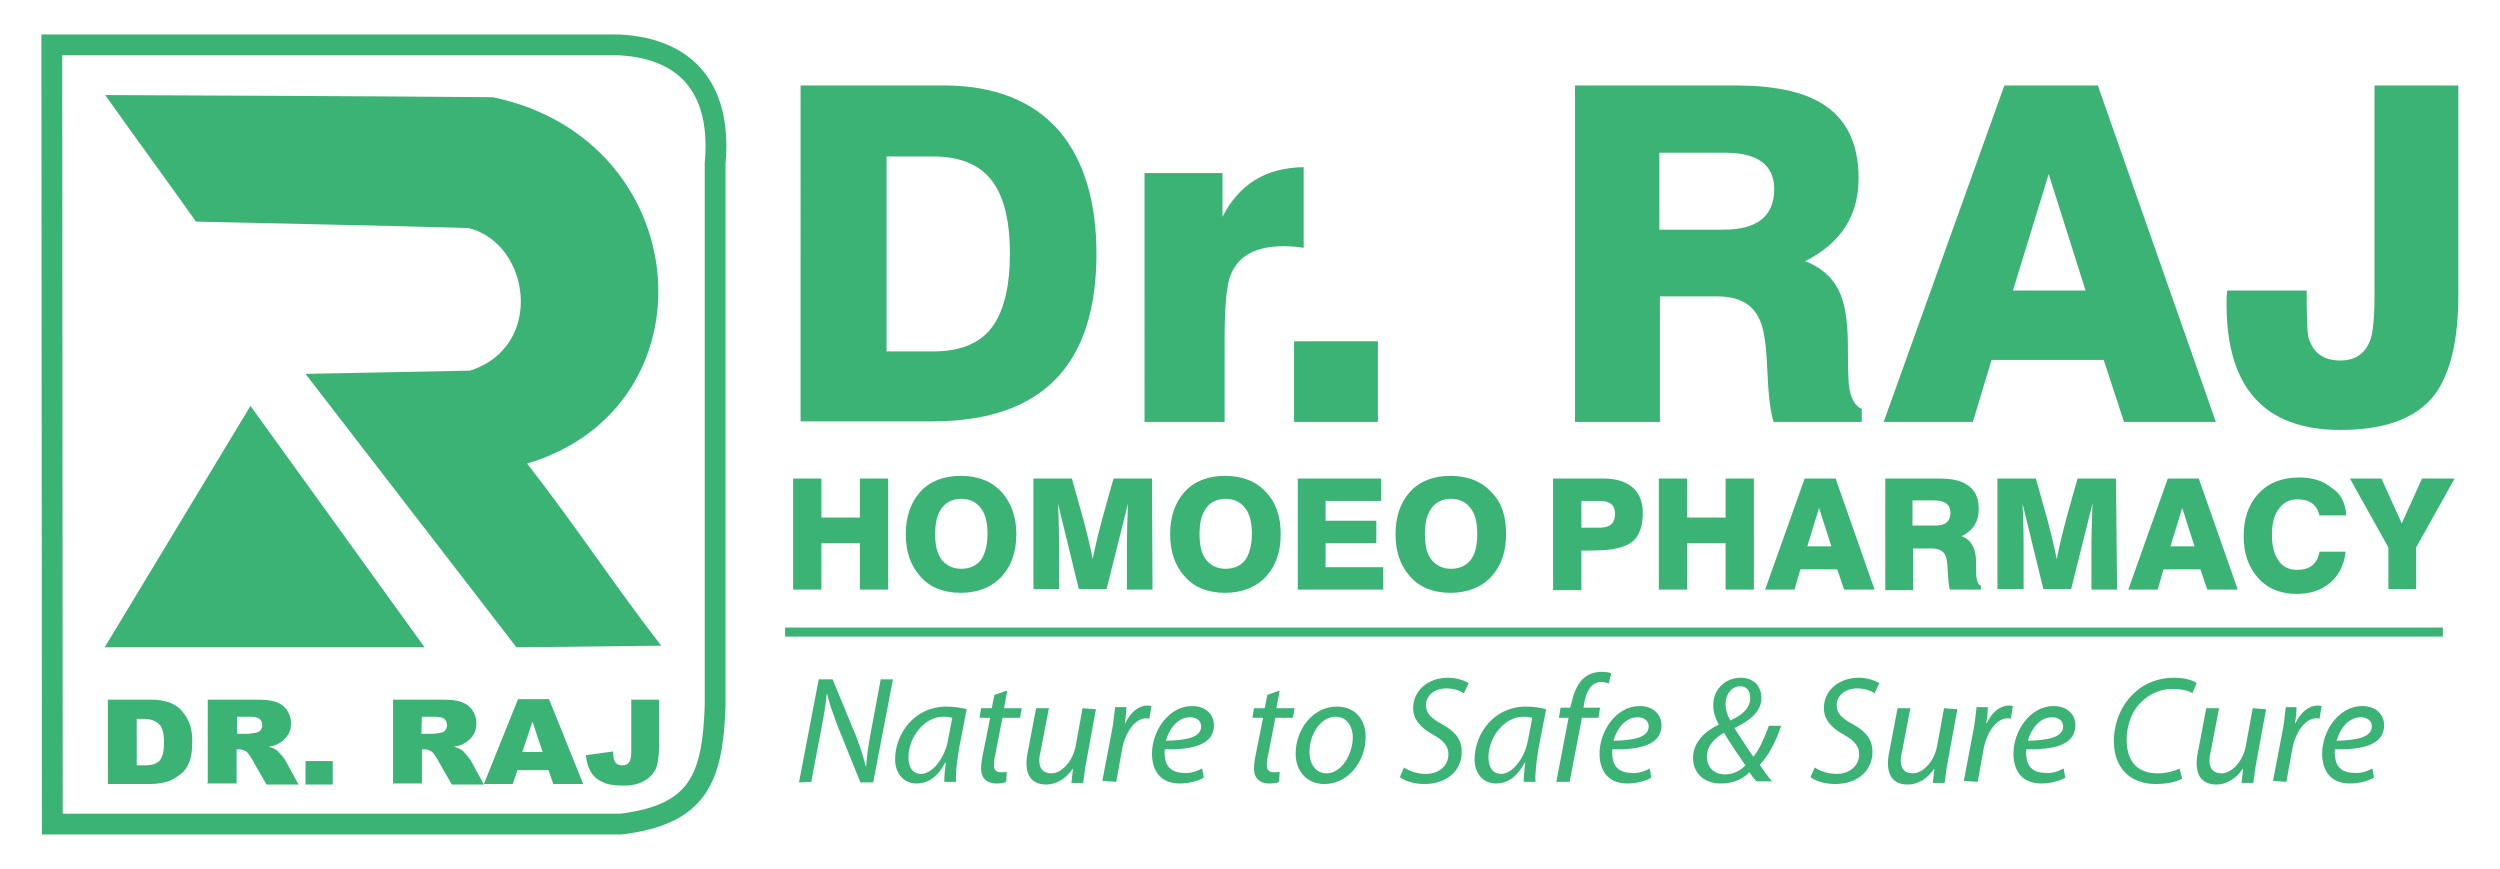 <?xml version="1.0" encoding="utf-8"?>
<!-- Generator: Adobe Illustrator 21.0.0, SVG Export Plug-In . SVG Version: 6.00 Build 0)  -->
<svg version="1.1" id="Layer_1" xmlns="http://www.w3.org/2000/svg" xmlns:xlink="http://www.w3.org/1999/xlink" x="0px" y="0px"
	 viewBox="0 0 468.1 162.8" style="enable-background:new 0 0 468.1 162.8;" xml:space="preserve">
<style type="text/css">
	.st0{fill:none;stroke:#3BB375;stroke-width:3.896;stroke-miterlimit:10;}
	.st1{fill:#3BB375;}
</style>
<g>
	<path class="st0" d="M133.9,30.6c0,33.9,0,67.7,0,101.7c-0.5,13.4-3.1,20.2-17.6,22h-0.2L9.8,154.3L9.7,8.4h3.5
		c34.2,0,68.3,0,102.5,0h0.2C129.3,9.1,135.1,17.4,133.9,30.6z"/>
	<path class="st1" d="M20.2,131h7.9c1.6,0,2.8,0.2,3.8,0.6c1,0.4,1.8,1,2.3,1.7c0.6,0.7,1.1,1.6,1.4,2.5c0.3,1,0.4,1.9,0.4,3.1
		c0,1.7-0.2,3-0.6,3.9c-0.4,1-1,1.8-1.8,2.3c-0.8,0.6-1.6,1.1-2.4,1.3c-1.2,0.3-2.2,0.4-3.1,0.4h-7.9V131L20.2,131z M25.6,134.6v8.7
		h1.3c1.1,0,1.9-0.1,2.3-0.4c0.5-0.2,0.9-0.6,1.1-1.2c0.3-0.6,0.4-1.5,0.4-2.7c0-1.7-0.3-2.8-0.9-3.4c-0.6-0.6-1.6-1-2.9-1H25.6
		L25.6,134.6z M38.9,146.8V131h8.9c1.7,0,2.9,0.1,3.8,0.4c0.9,0.3,1.6,0.8,2.1,1.5c0.5,0.7,0.8,1.6,0.8,2.5c0,0.9-0.2,1.7-0.6,2.2
		c-0.4,0.7-1,1.2-1.7,1.6c-0.5,0.3-1.1,0.5-1.9,0.6c0.7,0.2,1.1,0.4,1.4,0.6c0.2,0.1,0.5,0.4,0.9,0.9c0.4,0.4,0.6,0.8,0.8,1l2.5,4.6
		h-6l-2.8-4.9c-0.4-0.6-0.7-1.1-1-1.3c-0.4-0.2-0.8-0.4-1.3-0.4h-0.5v6.4h-5.5V146.8z M44.3,137.4h2.2c0.2,0,0.7-0.1,1.4-0.2
		c0.4-0.1,0.7-0.2,0.9-0.5c0.2-0.3,0.3-0.6,0.3-0.9c0-0.5-0.2-0.9-0.5-1.2c-0.4-0.3-1-0.4-1.9-0.4h-2.3V137.4L44.3,137.4z
		 M57.2,142.5h5.1v4.4h-5.1V142.5L57.2,142.5z M73.6,146.8V131h8.9c1.7,0,2.9,0.1,3.8,0.4c0.9,0.3,1.6,0.8,2.1,1.5
		c0.5,0.7,0.8,1.6,0.8,2.5c0,0.9-0.2,1.7-0.6,2.2c-0.4,0.7-1,1.2-1.7,1.6c-0.5,0.3-1.1,0.5-1.9,0.6c0.6,0.2,1.1,0.4,1.4,0.6
		c0.2,0.1,0.5,0.4,0.9,0.9c0.4,0.4,0.6,0.8,0.8,1l2.5,4.6h-6l-2.8-4.9c-0.4-0.6-0.7-1.1-1-1.3c-0.4-0.2-0.8-0.4-1.3-0.4H79v6.4h-5.5
		V146.8z M78.9,137.4h2.2c0.2,0,0.7-0.1,1.4-0.2c0.4-0.1,0.7-0.2,0.9-0.5c0.2-0.3,0.3-0.6,0.3-0.9c0-0.5-0.2-0.9-0.5-1.2
		c-0.4-0.3-1-0.4-1.9-0.4h-2.3L78.9,137.4L78.9,137.4z M102.7,144.2l0.9,2.6h5.6l-6.4-15.9H97l-6.4,15.9H96l0.9-2.6H102.7
		L102.7,144.2z M101.6,140.8h-3.8l1.9-5.7L101.6,140.8L101.6,140.8z M118,131h5.4v8.6c0,1.9-0.2,3.2-0.5,4.1c-0.4,1-1.1,1.8-2.1,2.4
		c-1.1,0.7-2.4,1-4,1c-1.8,0-3.1-0.2-4-0.7c-1-0.4-1.7-1.1-2.2-1.9c-0.5-0.9-0.8-1.9-0.9-3.1l5.1-0.7c0,0.7,0.1,1.3,0.2,1.6
		s0.3,0.6,0.6,0.8c0.2,0.1,0.5,0.2,0.9,0.2c0.6,0,1.1-0.2,1.3-0.6c0.3-0.4,0.4-1.1,0.4-2V131L118,131z M36.7,41.5
		c-5.6-7.9-11.4-15.8-17-23.7C43.9,17.9,68,18,92.3,18.2c38.2,8,41.9,58,6.4,68.6c8.9,11.4,16.3,22.7,25.1,34.1
		c-9.4,0.1-17.5,0.2-27.1,0.3c-13.1-17-26.4-34.2-39.5-51.2c10.2-0.2,20.6-0.4,30.8-0.6c14.1-4.5,11.3-23.9-0.3-26.7
		C70.8,42.2,53.7,41.9,36.7,41.5L36.7,41.5z M46.9,76l-27.3,45.2h59.9L46.9,76z"/>
	<path class="st1" d="M205.3,47.5c0,21-10.3,31.4-30.8,31.4h-24.6V16h26.8c9.5,0,16.8,2.9,21.7,8.6C203,30.1,205.3,37.8,205.3,47.5
		L205.3,47.5z M189.1,47.5c0-5.8-1-10.1-2.9-13c-2.3-3.5-6.1-5.2-11.5-5.2h-8.7v36.5h8.7c5.4,0,9.3-1.7,11.5-5.2
		C188.1,57.6,189.1,53.3,189.1,47.5L189.1,47.5z M244.1,46.4c-1.3-0.2-2.5-0.3-3.7-0.3c-5.2,0-8.4,1.7-9.9,5.2
		c-0.8,1.8-1.2,5.8-1.2,12V79h-15V32.4h14.6v8.2c3.1-6.1,8.1-9.2,15.2-9.3V46.4L244.1,46.4z M258,79V63.9h-15.7V79H258L258,79z
		 M348.9,79h-16.8c-0.6-1.7-1-5.1-1.2-9.9c-0.2-4.5-0.6-7.7-1.5-9.4c-1.3-2.8-3.9-4.2-7.8-4.2h-10.8V79h-15.9V16h29.9
		c7.2,0,12.6,1.1,16.2,3.3c4.7,2.8,7,7.5,7,14.1c0,7-3.3,12.1-10,15.5c3.4,1.3,5.7,3.6,6.8,6.7c0.8,2.2,1.2,5.3,1.2,9.4l0,0
		c0,4,0.1,6.4,0.2,7.2c0.3,2.3,1.1,3.8,2.4,4.4V79H348.9z M332.2,35.4c0-4.5-3.1-6.8-9.1-6.8h-12.4V43h12
		C329,43,332.2,40.5,332.2,35.4L332.2,35.4z M414.9,79h-17.2l-3.8-11.6h-21L369.4,79h-16.7L375.3,16h17.5L414.9,79L414.9,79z
		 M390.5,54.4l-6.9-21.8l-6.7,21.8H390.5L390.5,54.4z M460.3,55.2c0,8.6-1.5,14.8-4.5,18.8c-3.5,4.4-9.3,6.5-17.6,6.5
		c-14.2,0-21.3-7.9-21.3-23.5c0-0.3,0-0.8,0-1.3c0.1-0.6,0.1-1,0.1-1.3h14.9c0,4.7,0.1,7.6,0.3,8.6c0.8,3.1,2.9,4.5,6,4.5
		c2.9,0,4.8-1.4,5.7-4.1c0.4-1.3,0.7-3.9,0.7-7.9V16h15.7V55.2L460.3,55.2z"/>
	<path class="st1" d="M276.6,100c0-1.9-0.3-3.4-1-4.5c-0.9-1.4-2.2-2.1-3.9-2.1s-3.1,0.7-3.9,2.1c-0.7,1.1-1,2.6-1,4.5
		c0,1.9,0.3,3.4,1,4.5c0.9,1.3,2.2,2,3.9,2s3.1-0.7,3.9-2C276.3,103.4,276.6,101.9,276.6,100L276.6,100z M282,100
		c0,3.3-0.9,5.9-2.7,7.9c-1.8,2-4.5,3.1-7.7,3.1c-3.2,0-5.8-1-7.6-3.1c-1.8-2-2.7-4.6-2.7-7.9c0-3.2,0.9-5.9,2.7-7.9
		c1.8-2,4.4-3,7.6-3s5.8,1,7.7,3.1C281.2,94.1,282,96.7,282,100L282,100z M259,110.4h-16V89.6h15.6v4.2h-10.4v3.7h9.5v4.2h-9.5v4.5
		H259V110.4L259,110.4z M234.4,100c0-1.9-0.3-3.4-1-4.5c-0.9-1.4-2.2-2.1-3.9-2.1s-3.1,0.7-3.9,2.1c-0.7,1.1-1,2.6-1,4.5
		c0,1.9,0.3,3.4,1,4.5c0.9,1.3,2.2,2,3.9,2s3.1-0.7,3.9-2C234,103.4,234.4,101.9,234.4,100L234.4,100z M239.8,100
		c0,3.3-0.9,5.9-2.7,7.9c-1.8,2-4.5,3.1-7.7,3.1s-5.8-1-7.6-3.1c-1.8-2-2.7-4.6-2.7-7.9c0-3.2,0.9-5.9,2.7-7.9c1.8-2,4.4-3,7.6-3
		s5.8,1,7.7,3.1C238.9,94.1,239.8,96.7,239.8,100L239.8,100z M215.8,110.4H211v-9.3c0-1.3,0.1-3.6,0.2-6.8l-4,16h-5.2l-3.9-16
		c0.2,3.8,0.2,6.5,0.2,8.2v7.8h-4.8V89.6h7.2c0.7,2.5,1.4,5,2.1,7.5c0.8,3,1.4,5.5,1.8,7.6c0.4-2.1,1-4.6,1.8-7.6
		c0.7-2.5,1.4-5.1,2.1-7.5h7.2L215.8,110.4L215.8,110.4z M184.9,100c0-1.9-0.3-3.4-1-4.5c-0.9-1.4-2.2-2.1-3.9-2.1s-3.1,0.7-3.9,2.1
		c-0.7,1.1-1,2.6-1,4.5c0,1.9,0.3,3.4,1,4.5c0.9,1.3,2.2,2,3.9,2s3.1-0.7,3.9-2C184.5,103.4,184.9,101.9,184.9,100L184.9,100z
		 M190.3,100c0,3.3-0.9,5.9-2.7,7.9c-1.8,2-4.5,3.1-7.7,3.1s-5.8-1-7.6-3.1c-1.8-2-2.7-4.6-2.7-7.9c0-3.2,0.9-5.9,2.7-7.9
		c1.8-2,4.4-3,7.6-3s5.8,1,7.7,3.1C189.3,94.1,190.3,96.7,190.3,100L190.3,100z M166.3,110.4H161v-8.7h-7.2v8.7h-5.3V89.6h5.3v7.3
		h7.2v-7.3h5.3V110.4L166.3,110.4z M459.6,89.6l-7.2,12.9v7.8h-5.2v-7.8L440,89.6h5.9l3.8,8.4l3.8-8.4H459.6L459.6,89.6z
		 M439.3,96.5h-5c-0.5-2-1.8-3-4.1-3c-1.7,0-2.9,0.7-3.8,2.2c-0.7,1.1-1,2.6-1,4.5c0,1.7,0.3,3.2,1,4.4c0.8,1.4,2,2.1,3.7,2.1
		c2.4,0,3.8-1.1,4.2-3.4h4.9c-0.3,2.5-1.3,4.5-2.9,5.8c-1.6,1.4-3.7,2.1-6.2,2.1c-3.1,0-5.6-1-7.4-3.1c-1.7-2-2.6-4.5-2.6-7.7
		c0-3.3,0.9-5.9,2.7-7.9c1.9-2.1,4.5-3.1,7.7-3.1c2.4,0,4.5,0.6,6,1.9C438.2,92.3,439.2,94.1,439.3,96.5L439.3,96.5z M410.9,102.3
		l-2.3-7.2l-2.2,7.2H410.9L410.9,102.3z M419,110.4h-5.7l-1.3-3.8h-6.9l-1.1,3.8h-5.5l7.4-20.8h5.8L419,110.4L419,110.4z
		 M396.4,110.4h-4.8v-9.3c0-1.3,0.1-3.6,0.2-6.8l-4,16h-5.2l-3.9-16c0.2,3.8,0.2,6.5,0.2,8.2v7.8H374V89.6h7.2
		c0.7,2.5,1.4,5,2.1,7.5c0.8,3,1.4,5.5,1.8,7.6c0.4-2.1,1-4.6,1.8-7.6c0.7-2.5,1.4-5.1,2.1-7.5h7.2L396.4,110.4L396.4,110.4z
		 M365.2,96c0-1.5-1-2.3-3-2.3h-4.1v4.7h3.9C364.3,98.5,365.2,97.6,365.2,96L365.2,96z M370.7,110.4h-5.6c-0.2-0.6-0.3-1.7-0.4-3.2
		c0-1.5-0.2-2.5-0.4-3.1c-0.4-1-1.3-1.4-2.5-1.4h-3.6v7.8h-5.2V89.6h9.9c2.4,0,4.1,0.3,5.3,1.1c1.6,1,2.3,2.4,2.3,4.6
		c0,2.3-1,4-3.2,5.1c1.1,0.4,1.8,1.1,2.3,2.3c0.3,0.7,0.4,1.7,0.4,3.1l0,0c0,1.3,0,2.1,0.1,2.4c0.1,0.8,0.3,1.2,0.8,1.5V110.4
		L370.7,110.4z M342.9,102.3l-2.3-7.2l-2.2,7.2H342.9L342.9,102.3z M351,110.4h-5.7l-1.3-3.8h-6.9l-1.1,3.8h-5.5l7.4-20.8h5.8
		L351,110.4L351,110.4z M328.4,110.4h-5.3v-8.7h-7.2v8.7h-5.3V89.6h5.3v7.3h7.2v-7.3h5.3V110.4L328.4,110.4z M302.4,96.2
		c0-1.7-1-2.4-2.8-2.4h-3.5v5h3.5C301.5,98.8,302.4,97.9,302.4,96.2L302.4,96.2z M307.6,96.1c0,2.3-0.6,4-1.7,5.1
		c-1,0.9-2.4,1.4-4.4,1.7c-0.8,0.1-2.5,0.2-5.4,0.2v7.4h-5.3V89.6h9.4c2.3,0,4,0.5,5.3,1.5C306.9,92.2,307.6,93.9,307.6,96.1z"/>
	<path class="st1" d="M151.9,146.4l1.9-10c0.5-2.6,0.8-4.5,1-6.4h0.1c0.4,1.8,0.9,3.1,1.8,5.6l4.4,10.9h2.4l3.7-19.3h-2.3l-1.9,10.2
		c-0.5,2.7-0.7,4.3-0.8,6l-0.1,0.1c-0.4-1.7-0.9-3.2-1.7-5.4l-4.5-10.9h-2.6l-3.7,19.3L151.9,146.4L151.9,146.4z M179,146.4
		c-0.1-1.6,0.2-4,0.6-6.4l1.4-7.2c-1-0.3-2.4-0.5-3.8-0.5c-6,0-9.6,5.1-9.6,9.9c0,2.6,1.6,4.5,4,4.5c2,0,3.8-1,5.4-3.9h0.1
		c-0.2,1.4-0.3,2.7-0.3,3.6L179,146.4L179,146.4z M177.5,138.6c-0.7,3.7-3.1,6.3-5,6.3c-1.8,0-2.4-1.5-2.4-3.1c0-3.8,3-7.6,6.5-7.6
		c0.8,0,1.3,0.1,1.7,0.2L177.5,138.6L177.5,138.6z M186.2,130.1l-0.5,2.5h-2l-0.3,1.8h2l-1.4,7c-0.2,1-0.3,1.8-0.3,2.6
		c0,1.4,0.8,2.7,2.9,2.7c0.7,0,1.4-0.1,1.8-0.3l0.1-1.9c-0.3,0.1-0.7,0.1-1.1,0.1c-0.9,0-1.3-0.5-1.3-1.3c0-0.7,0.1-1.4,0.3-2.2
		l1.3-6.7h3.3l0.3-1.8h-3.3l0.6-3.3L186.2,130.1L186.2,130.1z M202.7,132.6l-1.3,7.1c-0.6,3.1-2.8,5.1-4.5,5.1s-2.3-1-2.3-2.4
		c0-0.6,0.1-1.2,0.3-2l1.5-7.8H194l-1.5,7.9c-0.2,0.9-0.3,1.7-0.3,2.4c0,3.1,1.8,4,3.7,4c1.8,0,3.7-1.1,4.9-2.9h0.1l-0.3,2.6h2.2
		c0.2-1.1,0.3-2.5,0.6-4l1.8-9.8L202.7,132.6L202.7,132.6z M209,146.4l1.1-6.1c0.6-3.2,2.4-5.8,4.5-5.8c0.3,0,0.5,0,0.6,0.1l0.4-2.4
		c-0.2,0-0.4-0.1-0.7-0.1c-1.8,0-3.3,1.4-4.2,3.3h-0.1c0.2-1,0.3-2,0.3-3h-2.1c-0.2,1.3-0.3,3.1-0.7,4.9l-1.7,8.9L209,146.4
		L209,146.4z M225.1,143.9l0.3,1.7c-1,0.6-2.7,1.1-4.5,1.1c-3.7,0-5.2-2.5-5.2-5.6c0-4.2,3.1-8.9,7.5-8.9c2.6,0,4.1,1.6,4.1,3.6
		c0,3.7-4.1,4.6-9.2,4.5c-0.1,0.6,0,1.9,0.3,2.6c0.5,1.2,1.7,1.8,3.1,1.8C223,144.9,224.2,144.3,225.1,143.9L225.1,143.9z
		 M224.9,136L224.9,136c0-1.1-0.9-1.7-2.1-1.7c-2.3,0-3.9,2.2-4.5,4.4C222.1,138.6,224.9,138.1,224.9,136L224.9,136z M237.3,130.1
		l-0.5,2.5h-2l-0.3,1.8h2l-1.4,7c-0.2,1-0.3,1.8-0.3,2.6c0,1.4,0.8,2.7,2.9,2.7c0.7,0,1.4-0.1,1.8-0.3l0.1-1.9
		c-0.3,0.1-0.7,0.1-1.1,0.1c-0.9,0-1.3-0.5-1.3-1.3c0-0.7,0.1-1.4,0.3-2.2l1.3-6.7h3.3l0.3-1.8H239l0.6-3.3L237.3,130.1L237.3,130.1
		z M250.3,132.3c-4.5,0-7.7,4.3-7.7,8.8c0,3.1,1.9,5.7,5.4,5.7c4.6,0,7.7-4.5,7.7-8.7C255.8,135.2,254.1,132.3,250.3,132.3
		L250.3,132.3z M250.1,134.2c2.4,0,3.2,2.3,3.2,3.8c0,3.2-2.1,6.8-4.9,6.8c-2,0-3.2-1.7-3.2-3.9
		C245.1,137.8,247.1,134.2,250.1,134.2L250.1,134.2z M262.1,145.5c0.8,0.7,2.7,1.3,4.6,1.3c4.3,0,7-2.6,7-6c0-2.4-1.3-3.9-3.7-5.2
		c-2-1.1-3-2-3-3.6c0-1.6,1.4-3.1,3.8-3.1c1.6,0,2.7,0.5,3.3,0.9l0.9-1.9c-0.7-0.4-2.1-1-3.9-1c-3.6,0-6.5,2.3-6.5,5.7
		c0,2.1,1.4,3.7,3.8,5c2,1.1,2.8,2.2,2.8,3.6c0,2.4-2,3.7-4.2,3.7c-1.6,0-3.1-0.5-4.1-1.2L262.1,145.5L262.1,145.5z M287.5,146.4
		c-0.1-1.6,0.2-4,0.6-6.4l1.4-7.2c-1-0.3-2.4-0.5-3.8-0.5c-6,0-9.6,5.1-9.6,9.9c0,2.6,1.6,4.5,4,4.5c2,0,3.8-1,5.4-3.9h0.1
		c-0.2,1.4-0.3,2.7-0.3,3.6L287.5,146.4L287.5,146.4z M286.1,138.6c-0.7,3.7-3.1,6.3-5,6.3c-1.8,0-2.4-1.5-2.4-3.1
		c0-3.8,3-7.6,6.5-7.6c0.8,0,1.3,0.1,1.7,0.2L286.1,138.6L286.1,138.6z M293.9,146.4l2.3-12h3.1l0.3-1.9h-3.1l0.1-0.7
		c0.4-2.3,1.3-4.1,3.2-4.1c0.5,0,1,0.1,1.4,0.3l0.5-1.9c-0.3-0.2-1-0.3-1.9-0.3c-1.2,0-2.4,0.4-3.3,1.2c-1.2,1.1-1.9,2.9-2.3,4.8
		l-0.2,0.7h-1.8l-0.3,1.9h1.8l-2.3,12L293.9,146.4L293.9,146.4z M308.9,143.9l0.3,1.7c-1,0.6-2.7,1.1-4.5,1.1
		c-3.7,0-5.2-2.5-5.2-5.6c0-4.2,3.1-8.9,7.5-8.9c2.6,0,4.1,1.6,4.1,3.6c0,3.7-4.1,4.6-9.2,4.5c-0.1,0.6,0,1.9,0.3,2.6
		c0.5,1.2,1.7,1.8,3.1,1.8C306.9,144.9,308.1,144.3,308.9,143.9L308.9,143.9z M308.7,136L308.7,136c0-1.1-0.9-1.7-2.1-1.7
		c-2.3,0-3.9,2.2-4.5,4.4C305.9,138.6,308.7,138.1,308.7,136L308.7,136z M331.9,146.4c-1-1.1-1.7-2.2-2.4-3.2c1.7-1.8,3-4.3,4-7.3
		h-2.3c-0.9,2.4-1.7,4.3-2.9,5.8c-1-1.4-2.4-3.6-3.5-5.3v-0.1c3.3-1.6,5-3.3,5-5.6c0-2.1-1.3-3.8-3.9-3.8c-3,0-5.2,2.4-5.1,5.2
		c0,1.1,0.3,2.3,1,3.5v0.1c-2.4,1.1-4.8,3.2-4.8,6.2c0,2.7,1.9,4.8,5.2,4.8c2.1,0,3.8-0.6,5.4-2.1c0.4,0.7,0.8,1.2,1.3,1.7h2.9
		V146.4z M323,145c-2.2,0-3.4-1.5-3.4-3.3c0-2.4,2-3.8,3.2-4.5c1.4,2.4,3.1,4.7,4,6.1C325.9,144.3,324.5,145,323,145L323,145
		L323,145z M325.8,128.5c1.4,0,1.9,1,1.9,2.2c0,1.8-1.3,3.1-3.7,4.2c-0.6-1-0.9-2-0.9-3.1C323.1,129.9,324.3,128.5,325.8,128.5
		L325.8,128.5L325.8,128.5z M339,145.5c0.8,0.7,2.7,1.3,4.6,1.3c4.3,0,7-2.6,7-6c0-2.4-1.3-3.9-3.7-5.2c-2-1.1-3-2-3-3.6
		c0-1.6,1.4-3.1,3.8-3.1c1.6,0,2.7,0.5,3.3,0.9l0.9-1.9c-0.7-0.4-2.1-1-3.9-1c-3.6,0-6.5,2.3-6.5,5.7c0,2.1,1.4,3.7,3.8,5
		c2,1.1,2.8,2.2,2.8,3.6c0,2.4-2,3.7-4.2,3.7c-1.6,0-3.1-0.5-4.1-1.2L339,145.5L339,145.5z M364,132.6l-1.3,7.1
		c-0.6,3.1-2.8,5.1-4.5,5.1c-1.7,0-2.3-1-2.3-2.4c0-0.6,0.1-1.2,0.3-2l1.5-7.8h-2.4l-1.5,7.9c-0.2,0.9-0.3,1.7-0.3,2.4
		c0,3.1,1.8,4,3.7,4s3.7-1.1,4.9-2.9h0.1l-0.3,2.6h2.2c0.2-1.1,0.3-2.5,0.6-4l1.8-9.8L364,132.6L364,132.6z M370.3,146.4l1.1-6.1
		c0.6-3.2,2.4-5.8,4.5-5.8c0.3,0,0.5,0,0.6,0.1l0.4-2.4c-0.2,0-0.4-0.1-0.7-0.1c-1.8,0-3.3,1.4-4.2,3.3h-0.1c0.2-1,0.3-2,0.3-3h-2.1
		c-0.2,1.3-0.3,3.1-0.7,4.9l-1.7,8.9L370.3,146.4L370.3,146.4z M386.4,143.9l0.3,1.7c-1,0.6-2.7,1.1-4.5,1.1c-3.7,0-5.2-2.5-5.2-5.6
		c0-4.2,3.1-8.9,7.5-8.9c2.6,0,4.1,1.6,4.1,3.6c0,3.7-4.1,4.6-9.2,4.5c-0.1,0.6,0,1.9,0.3,2.6c0.5,1.2,1.7,1.8,3.1,1.8
		C384.3,144.9,385.6,144.3,386.4,143.9L386.4,143.9z M386.3,136L386.3,136c0-1.1-0.9-1.7-2.1-1.7c-2.3,0-3.9,2.2-4.5,4.4
		C383.4,138.6,386.3,138.1,386.3,136L386.3,136z M408.1,143.9c-1,0.5-2.6,0.9-4.1,0.9c-4.3,0-5.8-2.8-5.8-6.3c0-2.9,1.1-5.7,3-7.3
		c1.5-1.4,3.5-2.2,5.5-2.2c1.7,0,3.1,0.3,3.8,0.8l0.8-1.9c-0.5-0.4-2-1-4.2-1c-2.8,0-5.3,0.9-7.2,2.6c-2.6,2.2-4.1,5.7-4.1,9.3
		c0,4.9,3,8,7.8,8c2.2,0,3.9-0.4,5-1L408.1,143.9L408.1,143.9z M421.8,132.6l-1.3,7.1c-0.6,3.1-2.8,5.1-4.5,5.1
		c-1.7,0-2.3-1-2.3-2.4c0-0.6,0.1-1.2,0.3-2l1.5-7.8h-2.4l-1.5,7.9c-0.2,0.9-0.3,1.7-0.3,2.4c0,3.1,1.8,4,3.7,4
		c1.8,0,3.7-1.1,4.9-2.9h0.1l-0.3,2.6h2.2c0.2-1.1,0.3-2.5,0.6-4l1.8-9.8L421.8,132.6L421.8,132.6z M428.1,146.4l1.1-6.1
		c0.6-3.2,2.4-5.8,4.5-5.8c0.3,0,0.5,0,0.6,0.1l0.4-2.4c-0.2,0-0.4-0.1-0.7-0.1c-1.8,0-3.3,1.4-4.2,3.3h-0.1c0.2-1,0.3-2,0.3-3H428
		c-0.2,1.3-0.3,3.1-0.7,4.9l-1.7,8.9L428.1,146.4L428.1,146.4z M444.2,143.9l0.3,1.7c-1,0.6-2.7,1.1-4.5,1.1c-3.7,0-5.2-2.5-5.2-5.6
		c0-4.2,3.1-8.9,7.5-8.9c2.6,0,4.1,1.6,4.1,3.6c0,3.7-4.1,4.6-9.2,4.5c-0.1,0.6,0,1.9,0.3,2.6c0.5,1.2,1.7,1.8,3.1,1.8
		C442.1,144.9,443.4,144.3,444.2,143.9L444.2,143.9z M444.1,136L444.1,136c0-1.1-0.9-1.7-2.1-1.7c-2.3,0-3.9,2.2-4.5,4.4
		C441.2,138.6,444.1,138.1,444.1,136z"/>
	<rect x="147" y="117.5" class="st1" width="310.4" height="1.7"/>
</g>
</svg>
